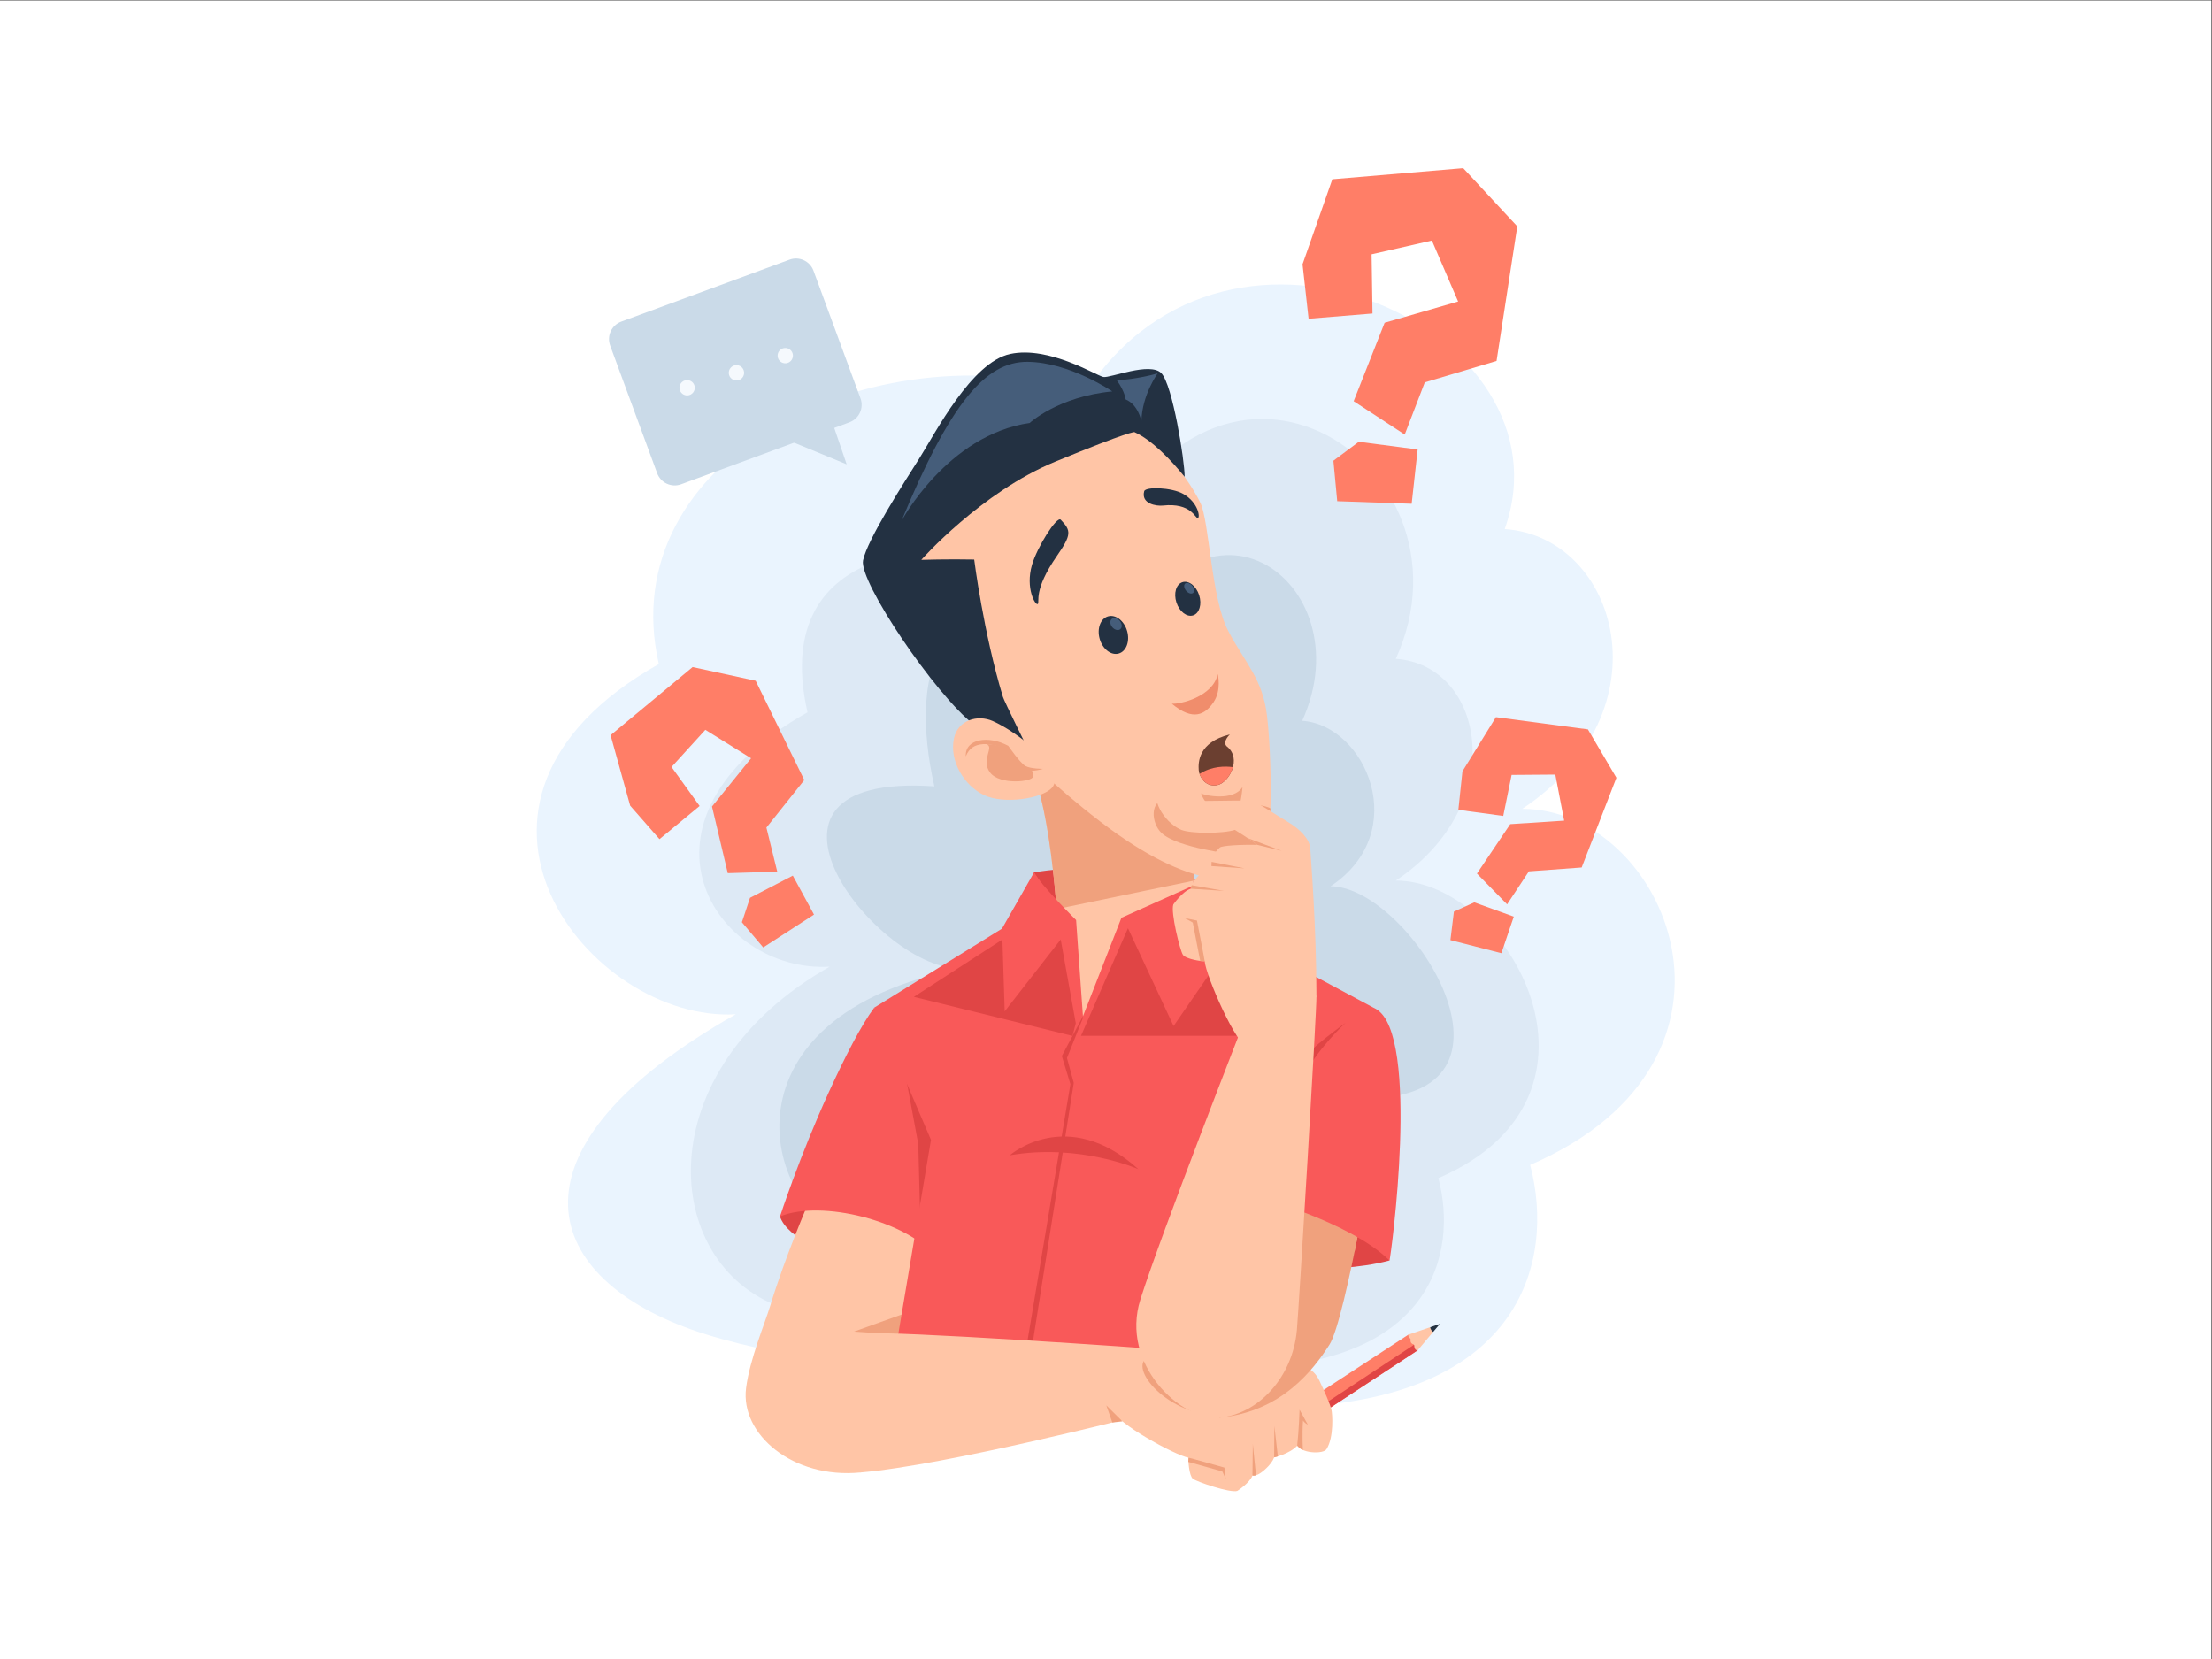 <?xml version="1.0" encoding="UTF-8" standalone="no"?>
<!-- Created with Inkscape (http://www.inkscape.org/) -->

<svg
   version="1.1"
   id="svg2"
   xml:space="preserve"
   width="5333.333"
   height="4000"
   viewBox="0 0 5333.333 4000"
   sodipodi:docname="vecteezy_confused-man-with-question-mark-concept-flat-illustration_.eps"
   xmlns:inkscape="http://www.inkscape.org/namespaces/inkscape"
   xmlns:sodipodi="http://sodipodi.sourceforge.net/DTD/sodipodi-0.dtd"
   xmlns="http://www.w3.org/2000/svg"
   xmlns:svg="http://www.w3.org/2000/svg"><rect x="0" y="0" width="5333.333" height="4000" fill="#333333" stroke="none"/><defs
     id="defs6" /><sodipodi:namedview
     id="namedview4"
     pagecolor="#ffffff"
     bordercolor="#666666"
     borderopacity="1.0"
     inkscape:pageshadow="2"
     inkscape:pageopacity="0.0"
     inkscape:pagecheckerboard="0" /><g
     id="g8"
     inkscape:groupmode="layer"
     inkscape:label="ink_ext_XXXXXX"
     transform="matrix(1.333,0,0,-1.333,0,4000)"><g
       id="g10"
       transform="scale(0.1)"><path
         d="M 40000,0 H 0 V 30000 H 40000 V 0"
         style="fill:#ffffff;fill-opacity:1;fill-rule:nonzero;stroke:none"
         id="path12" /><path
         d="m 22934.6,4548.2 c 4600.7,0 5202.3,2654.2 4742.2,4388.3 4423.7,1911.1 2441.9,6440.9 -141.5,6440.9 2654.2,1769.5 1734,4919.2 -318.6,5060.8 1274.1,3574.3 -4954.5,6511.7 -7573.3,2477.2 -3892.9,1167.9 -8576.1,-1203.2 -7726.8,-4919.1 -4435.49,-2500.9 -1250.4,-6488.1 1392,-6334.8 C 9061.85,9255 9734.25,6954.7 12494.6,5963.8 15255,4972.9 22934.6,4548.2 22934.6,4548.2"
         style="fill:#eaf4fe;fill-opacity:1;fill-rule:nonzero;stroke:none"
         id="path14" /><path
         d="m 22300,5258.3 c 3605.7,0 4077.2,2080.2 3716.7,3439.3 3467,1497.8 1254.8,5382.2 -770,5382.2 2080.3,1386.8 1608.7,3899.9 0,4010.8 1619.6,3563.8 -3444.6,6865.7 -5526.2,1562.9 -3051,915.3 -5779.9,382.2 -5114.3,-2530.2 -3476.3,-1960 -1669.9,-4720.8 401.1,-4600.6 -3328.4,-1886.1 -3053,-5378.3 -889.6,-6154.9 C 16281.2,5591.1 22300,5258.3 22300,5258.3"
         style="fill:#dde9f5;fill-opacity:1;fill-rule:nonzero;stroke:none"
         id="path16" /><path
         d="m 21968.3,7693.7 c 2568,0 2903.8,1481.6 2647,2449.5 3344.6,-74.2 893.7,3833.3 -548.3,3833.3 1481.5,987.7 632.6,2914.5 -513.1,2993.5 1153.5,2538.1 -1940.2,4752.7 -3422.7,976.1 -3212.9,2120.5 -3704.6,-87.5 -3230.5,-2161.7 -3892.9,265.4 -979.6,-3376.8 495.4,-3291.2 -4459.1,-867.1 -3593.4,-4295.3 -2052.6,-4848.4 1540.8,-553.1 6624.8,48.9 6624.8,48.9"
         style="fill:#cadae8;fill-opacity:1;fill-rule:nonzero;stroke:none"
         id="path18" /><path
         d="m 15364.4,22369.1 -3044.8,-1121.2 c -174.8,-64.3 -368.6,25.2 -432.9,199.9 l -850.3,2309.3 c -64.4,174.8 25.1,368.6 199.8,432.9 l 3044.9,1121.2 c 174.7,64.3 368.6,-25.2 432.9,-199.9 l 850.3,-2309.4 c 64.4,-174.7 -25.1,-368.5 -199.9,-432.8"
         style="fill:#cadae8;fill-opacity:1;fill-rule:nonzero;stroke:none"
         id="path20" /><path
         d="m 14148.5,22089 1166,-480.1 -290.2,849 z"
         style="fill:#cadae8;fill-opacity:1;fill-rule:nonzero;stroke:none"
         id="path22" /><path
         d="m 12566.4,23006.3 c -6.7,76.3 -74,132.6 -150.3,125.9 -76.3,-6.8 -132.6,-74.1 -125.9,-150.4 6.8,-76.3 74.1,-132.6 150.4,-125.9 76.3,6.8 132.6,74.1 125.8,150.4"
         style="fill:#f5f9fd;fill-opacity:1;fill-rule:nonzero;stroke:none"
         id="path24" /><path
         d="m 13458.8,23276.8 c -6.7,76.3 -74.1,132.6 -150.3,125.9 -76.3,-6.8 -132.7,-74.1 -125.9,-150.4 6.8,-76.3 74.1,-132.6 150.4,-125.9 76.2,6.8 132.6,74.1 125.8,150.4"
         style="fill:#f5f9fd;fill-opacity:1;fill-rule:nonzero;stroke:none"
         id="path26" /><path
         d="m 14341.9,23587.1 c -6.8,76.3 -74.1,132.6 -150.4,125.8 -76.3,-6.7 -132.6,-74 -125.8,-150.3 6.7,-76.3 74,-132.6 150.3,-125.9 76.3,6.8 132.6,74.1 125.9,150.4"
         style="fill:#f5f9fd;fill-opacity:1;fill-rule:nonzero;stroke:none"
         id="path28" /><path
         d="m 16218.3,8154.7 c -35.4,94.3 -1397.9,601.6 -1569,530.8 -171,-70.8 -541,-681.2 -541,-681.2 122.2,-392.3 942.1,-742.8 1419.9,-818.2 477.7,-75.4 725.5,874.2 690.1,968.6"
         style="fill:#e04545;fill-opacity:1;fill-rule:nonzero;stroke:none"
         id="path30" /><path
         d="m 14627.6,8262.4 c 1132.5,23.6 2254.3,-10.4 2320.7,-178.5 66.3,-168.1 -822.5,-2786.9 -958.2,-3152.6 -135.7,-365.7 -424.7,-1557.2 -424.7,-1557.2 -1226.8,-120.9 -2176.4,693.1 -2070.9,1524.8 65.9,519.2 342.5,1179.1 431.2,1471.6 277.2,914.2 701.9,1891.9 701.9,1891.9"
         style="fill:#ffc5a6;fill-opacity:1;fill-rule:nonzero;stroke:none"
         id="path32" /><path
         d="m 16690.1,7610.2 -369.7,-1375.4 -872.9,-312.6 1144.2,-76.7 25.6,-1.6 c 181.2,666.2 365.7,1431.4 325.4,1533.7 -18.9,47.9 -108.4,134.2 -252.6,232.6"
         style="fill:#f0a17d;fill-opacity:1;fill-rule:nonzero;stroke:none"
         id="path34" /><path
         d="m 15813.1,11782.1 c -238,-318.4 -534.1,-900.2 -818.6,-1522.5 -530,-1159.1 -886.2,-2255.3 -886.2,-2255.3 743.2,309.6 2307.6,-79.7 2829.6,-743.2 488.4,-620.9 591.6,2610 591.6,2610 l -1716.4,1911"
         style="fill:#f95959;fill-opacity:1;fill-rule:nonzero;stroke:none"
         id="path36" /><path
         d="m 17358.9,10061.1 -373.8,416.2 -675.4,752 -63,40.8 362.7,-1956.4 78.5,-3025.8 c 330.8,-143.8 -55.5,987.9 116.2,769.7 124.7,-158.6 233.1,-52.2 325.3,193.6 l 229.5,2809.9"
         style="fill:#e04545;fill-opacity:1;fill-rule:nonzero;stroke:none"
         id="path38" /><path
         d="m 25132.4,7208 c -551.5,-150.4 -1232.7,-150.4 -1232.7,-150.4 l 194.6,1486.4 902.5,-645.9 135.6,-690.1"
         style="fill:#e04545;fill-opacity:1;fill-rule:nonzero;stroke:none"
         id="path40" /><path
         d="m 18617.8,13516.2 -2804.7,-1734.1 1026.3,-2391.7 -731.3,-4341.2 c 0,0 5851.1,-365.7 5886.4,-342.1 35.4,23.6 1415.6,4404 1415.6,4404 l 1480.5,2644.5 -3031.5,1623.5 -3241.3,137.1"
         style="fill:#f95959;fill-opacity:1;fill-rule:nonzero;stroke:none"
         id="path42" /><path
         d="m 18703.3,14227 c 1228.3,222.6 3046.5,-162.3 3046.5,-162.3 l -2163.2,-2472.8 -883.3,2635.1"
         style="fill:#e04545;fill-opacity:1;fill-rule:nonzero;stroke:none"
         id="path44" /><path
         d="m 18706.3,15993.5 c 353.9,-1008.6 477.7,-2999.3 460,-4025.6 752,-911.3 1919.9,-309.6 2335.7,265.4 -17.7,1946.5 283.2,2990.5 283.2,2990.5 0,0 -1601.4,1220.9 -3078.9,769.7"
         style="fill:#ffc5a6;fill-opacity:1;fill-rule:nonzero;stroke:none"
         id="path46" /><path
         d="m 18706.3,15993.5 c 210.2,-599.2 339.3,-1545 405.7,-2429.3 l 2476.6,513.4 c 83.5,752.8 196.6,1146.2 196.6,1146.2 0,0 -1601.4,1220.9 -3078.9,769.7"
         style="fill:#f0a17d;fill-opacity:1;fill-rule:nonzero;stroke:none"
         id="path48" /><path
         d="m 19724.4,22829.2 c 967.2,-384.7 1736,-1401.1 1985.2,-1911.5 168.5,-344.9 195,-1736.9 507.5,-2325.2 312.5,-588.2 619.9,-866.4 699.4,-1524.9 79.4,-658.5 144.3,-2470.5 -139.3,-2765.9 -283.5,-295.4 -1210.1,-434.7 -2881.5,849.4 -1671.4,1284.1 -2554.1,2512.5 -2718.4,2826.2 -164.4,313.6 -1445.4,1617.3 -939.8,2434.9 505.5,817.7 3486.9,2417 3486.9,2417"
         style="fill:#ffc5a6;fill-opacity:1;fill-rule:nonzero;stroke:none"
         id="path50" /><path
         d="m 22474.1,15772.2 c -161.2,-262.1 -683.7,-155.2 -749.9,-114.1 93.9,-302 542,-497.3 632.6,-374.1 90.6,123.3 117.3,488.2 117.3,488.2"
         style="fill:#f0a17d;fill-opacity:1;fill-rule:nonzero;stroke:none"
         id="path52" /><path
         d="m 22245,16723 c -576.2,-141.4 -572.4,-512.7 -563.1,-644 7.9,-113.3 115.2,-311.3 330.7,-273.5 215.5,37.9 462.3,485 173.4,704.8 -80.5,82.2 59,212.7 59,212.7"
         style="fill:#6b3f30;fill-opacity:1;fill-rule:nonzero;stroke:none"
         id="path54" /><path
         d="m 18629.5,16383.3 c 0,0 -474.6,957.9 -489.8,1020.5 -351.3,1156.6 -518.7,2482.8 -518.7,2482.8 -468.9,10.2 -956.5,-5.3 -956.5,-5.3 0,0 1076.9,1222.3 2427.8,1778.3 1350.9,556 1426.6,532.2 1426.6,532.2 318.3,-141.7 666.2,-511.2 908.6,-808.9 0.3,295.2 -218.4,1666.3 -422.4,1875.3 -204,209 -924.7,-92.2 -1047.7,-69.5 -123,22.7 -980.5,565.3 -1683.1,416.8 -702.6,-148.4 -1357.1,-1432.3 -1641,-1881.2 -283.9,-448.9 -945.6,-1475.6 -1022.9,-1853.2 -77.4,-377.6 1291.7,-2416.9 2012.7,-2977.5 721,-560.7 1006.4,-510.3 1006.4,-510.3"
         style="fill:#233142;fill-opacity:1;fill-rule:nonzero;stroke:none"
         id="path56" /><path
         d="m 21697,16008.1 c 37.1,-108.6 140.7,-233.3 315.6,-202.6 118.1,20.8 245.5,164.6 289,326.4 -138.7,18.4 -382.8,21.3 -604.6,-123.8"
         style="fill:#ff7e67;fill-opacity:1;fill-rule:nonzero;stroke:none"
         id="path58" /><path
         d="m 22026,17815.2 c -84.8,-415.7 -695.3,-550.2 -830.5,-535.8 385.3,-322.7 603,-195.8 753.7,25.4 150.6,221.1 76.8,510.4 76.8,510.4"
         style="fill:#f08d6c;fill-opacity:1;fill-rule:nonzero;stroke:none"
         id="path60" /><path
         d="m 20386.7,18594.2 c 53.3,-185.7 -14.5,-368 -151.4,-407.3 -137,-39.3 -291.2,79.3 -344.5,264.9 -53.3,185.6 14.6,367.9 151.5,407.3 136.9,39.3 291.1,-79.3 344.4,-264.9"
         style="fill:#233142;fill-opacity:1;fill-rule:nonzero;stroke:none"
         id="path62" /><path
         d="m 20254.9,18777.1 c 42.6,-51.1 46.6,-117.9 8.9,-149.3 -37.7,-31.5 -102.8,-15.5 -145.4,35.6 -42.6,51.1 -46.5,117.9 -8.8,149.4 37.7,31.4 102.7,15.4 145.3,-35.7"
         style="fill:#455d7a;fill-opacity:1;fill-rule:nonzero;stroke:none"
         id="path64" /><path
         d="m 21689.4,19243.7 c 53.7,-165.8 5.2,-330 -108.3,-366.7 -113.4,-36.7 -248.9,67.9 -302.5,233.8 -53.7,165.8 -5.2,329.9 108.3,366.6 113.4,36.8 248.9,-67.9 302.5,-233.7"
         style="fill:#233142;fill-opacity:1;fill-rule:nonzero;stroke:none"
         id="path66" /><path
         d="m 19186.7,20606.5 c 187.1,-196.9 200.8,-265.1 -71.1,-656.8 -434.3,-625.8 -304,-833.3 -345.2,-867 -41.2,-33.8 -227.2,283.7 -104,708.2 92.7,319.4 450.2,889.3 520.3,815.6"
         style="fill:#233142;fill-opacity:1;fill-rule:nonzero;stroke:none"
         id="path68" /><path
         d="m 20695.7,21122.1 c -60.2,-228 220.2,-271.7 338.8,-258.8 513.2,55.7 584.1,-234.5 630.5,-227.2 46.3,7.4 14.1,279.9 -263.3,438 -208.8,118.9 -683.5,133.4 -706,48"
         style="fill:#233142;fill-opacity:1;fill-rule:nonzero;stroke:none"
         id="path70" /><path
         d="m 20118,22928.3 c -983.8,-95.7 -1493.1,-570.8 -1493.1,-570.8 -1490.6,-216.7 -2321.5,-1776.8 -2321.5,-1776.8 883.9,2136.4 1522.6,2889.6 2283.8,2882.2 761.2,-7.4 1530.8,-534.6 1530.8,-534.6"
         style="fill:#455d7a;fill-opacity:1;fill-rule:nonzero;stroke:none"
         id="path72" /><path
         d="m 20360,22782.7 c 226.5,-91.9 285.2,-389.4 285.2,-389.4 13.6,477.6 294.8,861.6 294.8,861.6 -328.7,-98.7 -737.2,-129.3 -737.2,-129.3 145.3,-200.8 157.2,-342.9 157.2,-342.9"
         style="fill:#455d7a;fill-opacity:1;fill-rule:nonzero;stroke:none"
         id="path74" /><path
         d="m 21563.3,19413.2 c 39.3,-47.2 46.7,-105.7 16.5,-130.9 -30.1,-25.1 -86.4,-7.3 -125.7,39.9 -39.3,47.1 -46.7,105.7 -16.5,130.8 30.1,25.1 86.4,7.3 125.7,-39.8"
         style="fill:#455d7a;fill-opacity:1;fill-rule:nonzero;stroke:none"
         id="path76" /><path
         d="m 22784.9,14356.7 c 121.1,136.9 196.8,529.3 193.9,1028.1 -76.8,57.4 -397.8,84.4 -468.2,104.4 -403.4,64.2 -203.4,-69.3 -775.6,-14.8 -76.9,7.4 -469.7,102.7 -613.4,91.5 -345.9,-27.2 -294.9,-454.2 -112.1,-625.3 292.3,-273.4 1300.6,-383.3 1300.6,-383.3 -182.8,-200.6 -253.4,-307.2 -333.3,-492.6 582.4,-129.1 656.7,120.8 808.1,292"
         style="fill:#f0a17d;fill-opacity:1;fill-rule:nonzero;stroke:none"
         id="path78" /><path
         d="m 18703.3,14227 c 123.9,-230.1 760.9,-861.2 760.9,-861.2 l 123.8,-1740 696,1781.3 1465.8,657.6 409.9,-1120.6 c -566.2,-769.7 -2621.8,-1622 -2648.3,-1622 -725.5,734.3 -1185.6,1999.5 -1185.6,1999.5 l 377.5,905.4"
         style="fill:#f95959;fill-opacity:1;fill-rule:nonzero;stroke:none"
         id="path80" /><path
         d="m 19361,13259.6 -1150.2,-1610.2 -79.6,1574.8 572.1,1002.8 657.7,-967.4"
         style="fill:#f95959;fill-opacity:1;fill-rule:nonzero;stroke:none"
         id="path82" /><path
         d="m 20402,13218.3 536.8,-1834.3 1220.9,1474.6 -409.9,1206.1 -1347.8,-846.4"
         style="fill:#f95959;fill-opacity:1;fill-rule:nonzero;stroke:none"
         id="path84" /><path
         d="m 18172.5,11714.3 1013.3,1300.1 272.4,-1514.6 -59,-229.7 -2869.4,706.7 1601.4,1037.6 41.3,-1300.1"
         style="fill:#e04545;fill-opacity:1;fill-rule:nonzero;stroke:none"
         id="path86" /><path
         d="m 20402,13218.3 -849.3,-1946.4 2992.6,0.3 -480,1391.7 -838.3,-1214.7 -825,1769.1"
         style="fill:#e04545;fill-opacity:1;fill-rule:nonzero;stroke:none"
         id="path88" /><path
         d="m 19586.6,11591.9 -287.6,-721.1 123,-451.2 -872.6,-5520.7 -106.5,6.5 918.1,5492.1 -154.9,508.7 381.9,719.6"
         style="fill:#e04545;fill-opacity:1;fill-rule:nonzero;stroke:none"
         id="path90" /><path
         d="m 20618.7,4402.9 c 0,0 -3496.1,-899 -5053.3,-1028.8 -1067.6,165.2 -1544,390.3 -1444.1,1044.6 99.8,654.4 479.7,1285.2 1532.6,1466.1 373.4,64.2 5276.9,-271 5413.5,-291.9 371.1,-452.6 -448.7,-1190 -448.7,-1190"
         style="fill:#ffc5a6;fill-opacity:1;fill-rule:nonzero;stroke:none"
         id="path92" /><path
         d="m 23618.8,4654.4 1855,1212.1 168.1,-283.1 -1916.9,-1259.3 -106.2,330.3"
         style="fill:#ff7e67;fill-opacity:1;fill-rule:nonzero;stroke:none"
         id="path94" /><path
         d="m 25580.4,5687 -1677,-1107.8 c 0,0 16,-58.5 33.5,-115.9 l 1705,1120.1 -61.5,103.6"
         style="fill:#e04545;fill-opacity:1;fill-rule:nonzero;stroke:none"
         id="path96" /><path
         d="m 21067.4,5592.9 c 1138.3,-81.4 2220.9,-255.4 2378.8,-275.1 157.8,-19.7 318,-68.2 422.5,-290.7 96.8,-205.9 183.9,-405.8 212.4,-508.7 20.8,-83.2 47.6,-506.5 -85.8,-720 -44.9,-72 -226.1,-67.4 -312.4,-52 -156.8,28.2 -181.3,83 -219.7,111.4 -138,-148.5 -416.5,-211.4 -416.5,-211.4 -50.9,-135.8 -219.2,-274.4 -292.8,-309.1 -55.2,-26.1 -99.7,-18.8 -99.7,-18.8 -49.4,-135.2 -274.7,-278.8 -274.7,-278.8 -126.4,-41.5 -736.8,166.1 -804.5,221.4 -67.7,55.3 -87,342.5 -76.4,379.6 -236.2,37.9 -1347.4,647.1 -1352.6,853.4 -5.1,206.4 -108,642.6 921.4,1098.8"
         style="fill:#ffc5a6;fill-opacity:1;fill-rule:nonzero;stroke:none"
         id="path98" /><path
         d="m 21498.6,3640.7 c 10.1,1.4 648.2,-178.7 648.2,-178.7 l 24.6,-214.1 c 0,0 -57.4,144.9 -65.3,145.5 -7.9,0.6 -612.9,172 -612.9,172 l 5.4,75.3"
         style="fill:#f0a17d;fill-opacity:1;fill-rule:nonzero;stroke:none"
         id="path100" /><path
         d="m 23050.1,4215.1 -3.4,-568.7 c 0,0 26.3,6 66.5,18.5 l -63.1,550.2"
         style="fill:#f0a17d;fill-opacity:1;fill-rule:nonzero;stroke:none"
         id="path102" /><path
         d="m 22654.2,3318.5 6.4,571.3 57.5,-565.7 c -23.8,-13.6 -63.9,-5.6 -63.9,-5.6"
         style="fill:#f0a17d;fill-opacity:1;fill-rule:nonzero;stroke:none"
         id="path104" /><path
         d="m 18264.4,9111.1 c 1264.7,220.3 2326.4,-251.6 2326.4,-251.6 -1292.5,1163.1 -2326.4,251.6 -2326.4,251.6"
         style="fill:#e04545;fill-opacity:1;fill-rule:nonzero;stroke:none"
         id="path106" /><path
         d="m 22053.5,4365 c 1125.1,104.7 1698.7,861.2 1993.6,1321.3 295,460 861.2,3892.8 861.2,3892.8 L 22973.7,9484.7 22053.5,4365"
         style="fill:#f0a17d;fill-opacity:1;fill-rule:nonzero;stroke:none"
         id="path108" /><path
         d="m 22059.4,4394.5 c -1032.2,35.4 -1705.1,966.4 -1250.4,1072 454.7,105.5 684.2,-252.1 996.8,-488 312.6,-236 253.6,-584 253.6,-584"
         style="fill:#f0a17d;fill-opacity:1;fill-rule:nonzero;stroke:none"
         id="path110" /><path
         d="m 24500.8,7367 c 62.5,304.7 122.7,617.1 176.9,907.7 l -1490.2,530.3 -327.4,-2822.4 519.4,-353.9 387.5,1915.5 c 0,0 359.7,-22.2 733.8,-177.2"
         style="fill:#f0a17d;fill-opacity:1;fill-rule:nonzero;stroke:none"
         id="path112" /><path
         d="m 24890.6,11755.6 c 808.1,-466 265.4,-4500.4 241.8,-4547.6 -731.4,719.6 -2489.1,1179.7 -2489.1,1179.7 637.1,2371.1 1439.2,3503.5 2247.3,3367.9"
         style="fill:#f95959;fill-opacity:1;fill-rule:nonzero;stroke:none"
         id="path114" /><path
         d="m 23571.6,10511.4 c 218.2,489.5 766.8,996.8 766.8,996.8 0,0 -690.1,-501.4 -749.1,-642.9 -59,-141.6 -17.7,-353.9 -17.7,-353.9"
         style="fill:#e04545;fill-opacity:1;fill-rule:nonzero;stroke:none"
         id="path116" /><path
         d="m 22525.4,11584.5 c 0,0 -1533.6,-3916.4 -1899.3,-5084.3 -365.7,-1167.8 731.4,-2194.1 1427.4,-2135.2 696,59 1326,719.6 1403.8,1580.8 37.9,419.3 365.7,5889.4 353.9,6042.8 -448.3,448.2 -1285.8,-404.1 -1285.8,-404.1"
         style="fill:#ffc5a6;fill-opacity:1;fill-rule:nonzero;stroke:none"
         id="path118" /><path
         d="m 23811.2,11988.6 c 0,1271 -101.7,2487.6 -110.6,2664.5 -8.8,176.9 -185.2,357.2 -411.4,491 -209.4,123.9 -498.4,320 -604.6,359.8 -115,39.8 -563.2,16.2 -952.5,16.2 -389.3,0 -560.4,121 -743.2,115.1 -182.9,-5.9 34.8,-493.4 376,-637 168.1,-70.8 747.6,-72.3 971.7,-1.5 230.1,-141.6 407,-271.3 407,-271.3 -294.9,7.9 -637.5,-12.6 -678.3,-47.2 -166.6,-141.6 -153.3,-336.2 -153.3,-336.2 -146.8,-45.7 -259.6,-206.5 -314.9,-268.4 -44.2,-49.5 -59.7,-141.6 -59.7,-141.6 -146,-44.2 -314.1,-283.1 -314.1,-283.1 -53,-137.1 119.5,-831.6 172.6,-911.3 53,-79.6 353.9,-123.8 393.7,-115 22.1,-265.4 579.5,-1548.3 796.2,-1570.4 216.8,-22.1 668,-171 1225.4,936.4"
         style="fill:#ffc5a6;fill-opacity:1;fill-rule:nonzero;stroke:none"
         id="path120" /><path
         d="m 21789.6,12622.6 c 2.2,11.1 -139.4,734.4 -139.4,734.4 l -223.4,44.2 c 0,0 148.2,-75.2 148.2,-84.1 0,-8.8 135,-694.5 135,-694.5 h 79.6"
         style="fill:#f0a17d;fill-opacity:1;fill-rule:nonzero;stroke:none"
         id="path122" /><path
         d="m 22743.6,14725.4 439.4,-107.7 -617,231.3 z"
         style="fill:#f0a17d;fill-opacity:1;fill-rule:nonzero;stroke:none"
         id="path124" /><path
         d="m 21912,14342 598.6,-41.3 -595.7,117.9 z"
         style="fill:#f0a17d;fill-opacity:1;fill-rule:nonzero;stroke:none"
         id="path126" /><path
         d="m 21537.4,13932 601.7,-38.3 -582.5,102.6 c -16.1,-25.5 -19.2,-64.3 -19.2,-64.3"
         style="fill:#f0a17d;fill-opacity:1;fill-rule:nonzero;stroke:none"
         id="path128" /><path
         d="m 20302.6,4298.4 -291.3,288.6 108.1,-309.1 z"
         style="fill:#f0a17d;fill-opacity:1;fill-rule:nonzero;stroke:none"
         id="path130" /><path
         d="m 23463.2,3857.8 c 31.7,284.6 42.8,651.7 42.8,651.7 l 150.4,-272 c -59.7,30.9 -88.5,76 -88.5,76 -17.7,-272.9 -1.4,-532.8 -1.4,-532.8 -42.8,7.8 -103.3,77.1 -103.3,77.1"
         style="fill:#f0a17d;fill-opacity:1;fill-rule:nonzero;stroke:none"
         id="path132" /><path
         d="m 17955.7,16965.9 c -270.3,119 -629.9,20.8 -700.6,-313.2 -87,-410.5 183.4,-853.6 542.2,-1026.2 358.9,-172.5 1049.8,-64.7 1227.7,129.2 279.3,304.5 -599.8,1003.5 -1069.3,1210.2"
         style="fill:#ffc5a6;fill-opacity:1;fill-rule:nonzero;stroke:none"
         id="path134" /><path
         d="m 18864.9,16100.8 c 0,0 -224.7,-0.8 -318.9,52.5 -94.3,53.3 -308.8,364.1 -308.8,364.1 -366.4,195.3 -787,123.7 -768.4,-190.8 58.7,147.5 159.8,210.1 313.6,221.4 153.8,11.4 393.4,-78.4 412,-91.9 61.6,-117 264.6,-314 264.6,-314 -84,-175.4 -116.1,-206 -116.1,-206 3.9,167 212,138.7 212,138.7 147.1,-30.1 310,26 310,26"
         style="fill:#f0a17d;fill-opacity:1;fill-rule:nonzero;stroke:none"
         id="path136" /><path
         d="m 17841.6,16543.6 c 155.5,-41.4 -109.8,-278.4 67.3,-510.5 177.1,-232.1 769.2,-166.5 775.7,-73.5 6.5,93 -35.1,133.6 -35.1,133.6 l -195.8,70.8 -257.8,316.7 c 0,0 -259,75.7 -354.3,62.9"
         style="fill:#f0a17d;fill-opacity:1;fill-rule:nonzero;stroke:none"
         id="path138" /><path
         d="m 25408.1,22147.7 -923.5,603.1 560.2,1418.9 1329.1,384.3 -474.2,1102.7 -1090.9,-248.8 16.4,-1070.8 -1155.7,-95 -109.7,985.3 539.3,1537.8 2367,200.6 978.1,-1052.8 -375.1,-2434.1 -1298.1,-387 z m -1220.8,-1205.5 -69.3,731.9 459.1,342.7 1065.1,-139.3 -108.5,-981.8 -1346.4,46.5"
         style="fill:#ff7e67;fill-opacity:1;fill-rule:nonzero;stroke:none"
         id="path140" /><path
         d="m 27260.1,13650 -545.7,556.3 602.1,894.3 975.6,63.5 -159.9,833 -790.7,-6.1 -151.2,-741.6 -812.1,110 73.9,696.6 605.6,979.5 1664.1,-220.9 515.1,-875 -628.2,-1623 -954.8,-70 z m -1025.5,-646.7 63.3,515.7 368.9,166.7 714,-257.7 -224.1,-661.2 -922.1,236.5"
         style="fill:#ff7e67;fill-opacity:1;fill-rule:nonzero;stroke:none"
         id="path142" /><path
         d="m 13804.9,12870.9 -385.7,455.6 146.8,441.3 774.2,401.4 383.3,-704.6 z m 253.9,1369.6 -895,-26.6 -285.2,1205.3 707.1,872.8 -827.6,514.6 -611.4,-672 507.8,-705.8 -725.9,-599.6 -530.3,605.5 -354.3,1274.9 1483.9,1232 1140.2,-247.5 879.6,-1795.8 -685.3,-860.2 196.4,-797.6"
         style="fill:#ff7e67;fill-opacity:1;fill-rule:nonzero;stroke:none"
         id="path144" /><path
         d="m 25868.5,6001.1 -394.7,-134.6 c 0,0 -14.4,-38.7 43.1,-75.2 0,0 -28.7,-87.4 63.5,-104.3 0,0 -7.1,-108.1 61.5,-103.6 l 280,332.2 c -24.6,17.7 -48.6,45.4 -53.4,85.5"
         style="fill:#ffc5a6;fill-opacity:1;fill-rule:nonzero;stroke:none"
         id="path146" /><path
         d="m 25868.5,6001.1 c 4.8,-40.1 28.8,-67.8 53.4,-85.5 l 122.6,145.5 -176,-60"
         style="fill:#233142;fill-opacity:1;fill-rule:nonzero;stroke:none"
         id="path148" /></g></g></svg>
